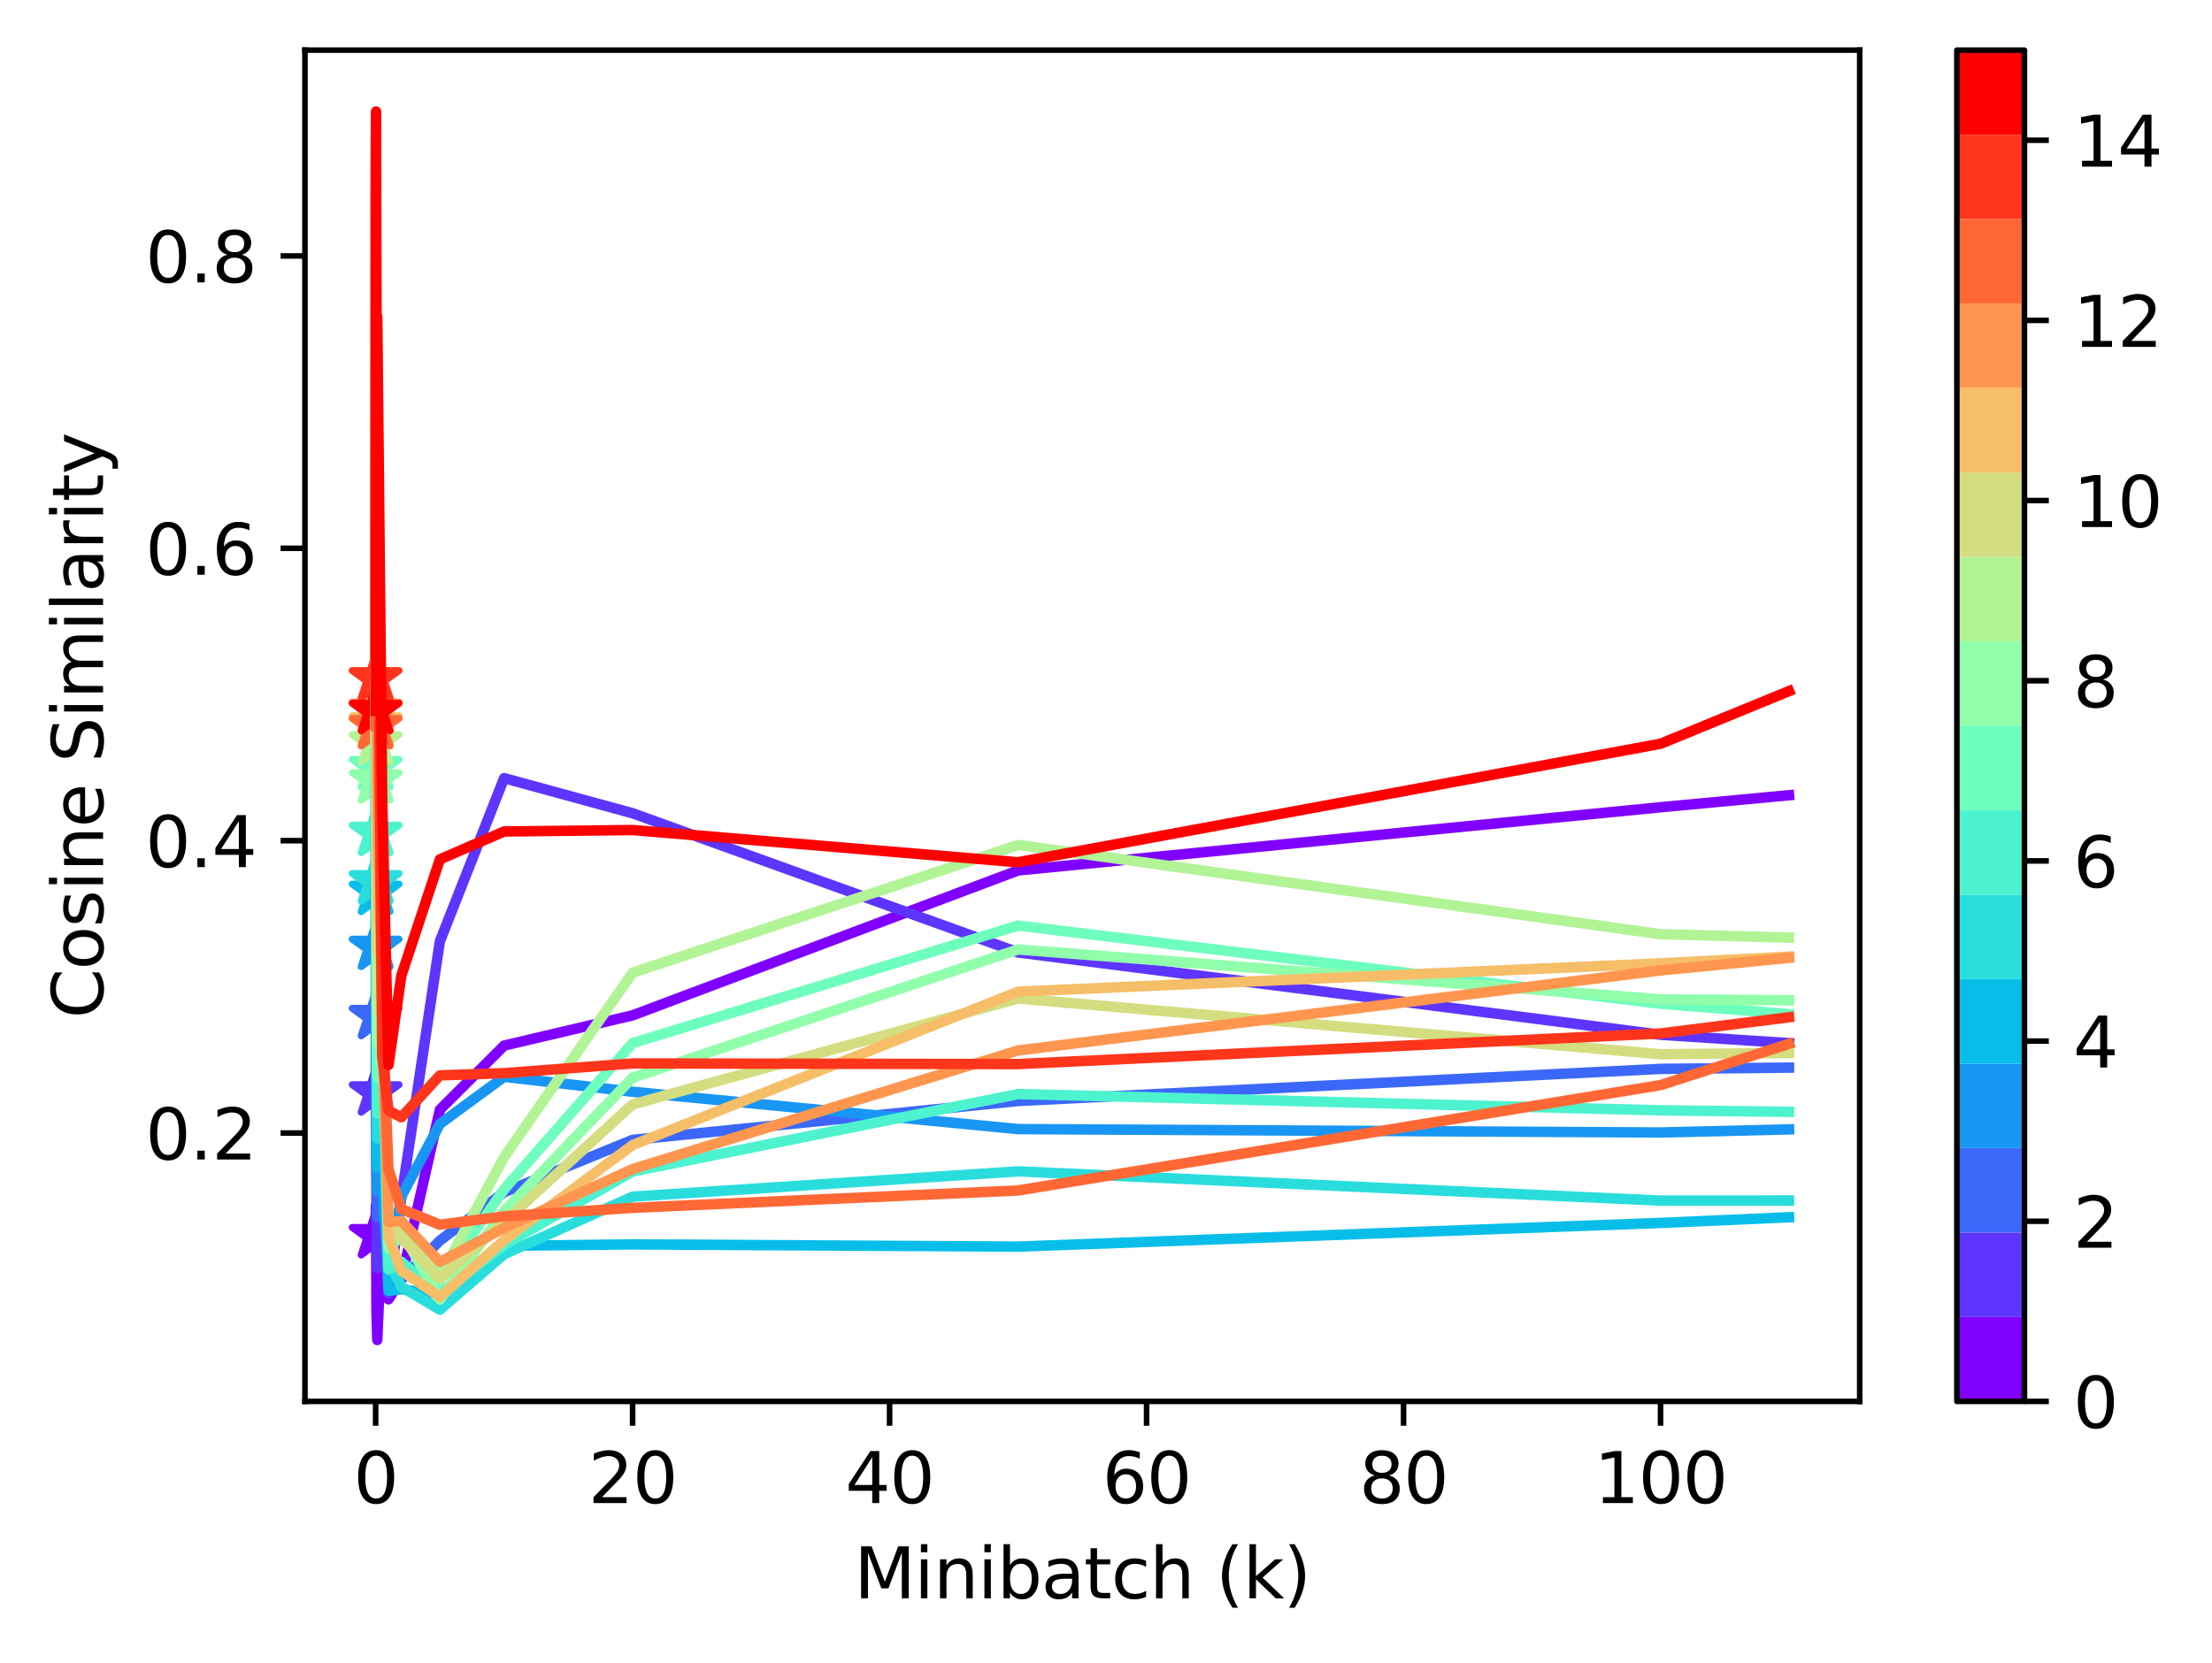 <?xml version="1.0" encoding="utf-8" standalone="no"?>
<!DOCTYPE svg PUBLIC "-//W3C//DTD SVG 1.1//EN"
  "http://www.w3.org/Graphics/SVG/1.1/DTD/svg11.dtd">
<svg height="238.796pt" version="1.1" viewBox="0 0 317.558 238.796" width="317.558pt" xmlns="http://www.w3.org/2000/svg" xmlns:xlink="http://www.w3.org/1999/xlink">
 <defs>
  <style type="text/css">*{stroke-linecap:butt;stroke-linejoin:round;}</style>
 </defs>
 <g id="figure_1">
  <g id="patch_1">
   <path d="M 0 238.796 
L 317.558 238.796 
L 317.558 0 
L 0 0 
z
" style="fill:#ffffff;"/>
  </g>
  <g id="axes_1">
   <g id="patch_2">
    <path d="M 43.781 201.24 
L 266.981 201.24 
L 266.981 7.2 
L 43.781 7.2 
z
" style="fill:#ffffff;"/>
   </g>
   <g id="PathCollection_1">
    <defs>
     <path d="M 0 -3.536 
L -0.794 -1.093 
L -3.362 -1.093 
L -1.284 0.417 
L -2.078 2.86 
L -0 1.35 
L 2.078 2.86 
L 1.284 0.417 
L 3.362 -1.093 
L 0.794 -1.093 
z
" id="m408fdc043d" style="stroke:#8000ff;"/>
    </defs>
    <g clip-path="url(#p075f7c81aa)">
     <use style="fill:#8000ff;stroke:#8000ff;" x="53.927" xlink:href="#m408fdc043d" y="177.354"/>
    </g>
   </g>
   <g id="PathCollection_2">
    <defs>
     <path d="M 0 -3.536 
L -0.794 -1.093 
L -3.362 -1.093 
L -1.284 0.417 
L -2.078 2.86 
L -0 1.35 
L 2.078 2.86 
L 1.284 0.417 
L 3.362 -1.093 
L 0.794 -1.093 
z
" id="mbcb6048f58" style="stroke:#5e35fe;"/>
    </defs>
    <g clip-path="url(#p075f7c81aa)">
     <use style="fill:#5e35fe;stroke:#5e35fe;" x="53.927" xlink:href="#mbcb6048f58" y="156.852"/>
    </g>
   </g>
   <g id="PathCollection_3">
    <defs>
     <path d="M 0 -3.536 
L -0.794 -1.093 
L -3.362 -1.093 
L -1.284 0.417 
L -2.078 2.86 
L -0 1.35 
L 2.078 2.86 
L 1.284 0.417 
L 3.362 -1.093 
L 0.794 -1.093 
z
" id="m9716bc4577" style="stroke:#3c68f9;"/>
    </defs>
    <g clip-path="url(#p075f7c81aa)">
     <use style="fill:#3c68f9;stroke:#3c68f9;" x="53.927" xlink:href="#m9716bc4577" y="145.887"/>
    </g>
   </g>
   <g id="PathCollection_4">
    <defs>
     <path d="M 0 -3.536 
L -0.794 -1.093 
L -3.362 -1.093 
L -1.284 0.417 
L -2.078 2.86 
L -0 1.35 
L 2.078 2.86 
L 1.284 0.417 
L 3.362 -1.093 
L 0.794 -1.093 
z
" id="m81d711f10d" style="stroke:#1996f3;"/>
    </defs>
    <g clip-path="url(#p075f7c81aa)">
     <use style="fill:#1996f3;stroke:#1996f3;" x="53.927" xlink:href="#m81d711f10d" y="135.951"/>
    </g>
   </g>
   <g id="PathCollection_5">
    <defs>
     <path d="M 0 -3.536 
L -0.794 -1.093 
L -3.362 -1.093 
L -1.284 0.417 
L -2.078 2.86 
L -0 1.35 
L 2.078 2.86 
L 1.284 0.417 
L 3.362 -1.093 
L 0.794 -1.093 
z
" id="m1c13296c41" style="stroke:#08bee9;"/>
    </defs>
    <g clip-path="url(#p075f7c81aa)">
     <use style="fill:#08bee9;stroke:#08bee9;" x="53.927" xlink:href="#m1c13296c41" y="128.048"/>
    </g>
   </g>
   <g id="PathCollection_6">
    <defs>
     <path d="M 0 -3.536 
L -0.794 -1.093 
L -3.362 -1.093 
L -1.284 0.417 
L -2.078 2.86 
L -0 1.35 
L 2.078 2.86 
L 1.284 0.417 
L 3.362 -1.093 
L 0.794 -1.093 
z
" id="m1558433fc6" style="stroke:#2adddd;"/>
    </defs>
    <g clip-path="url(#p075f7c81aa)">
     <use style="fill:#2adddd;stroke:#2adddd;" x="53.927" xlink:href="#m1558433fc6" y="126.531"/>
    </g>
   </g>
   <g id="PathCollection_7">
    <defs>
     <path d="M 0 -3.536 
L -0.794 -1.093 
L -3.362 -1.093 
L -1.284 0.417 
L -2.078 2.86 
L -0 1.35 
L 2.078 2.86 
L 1.284 0.417 
L 3.362 -1.093 
L 0.794 -1.093 
z
" id="m787621cd59" style="stroke:#4df3ce;"/>
    </defs>
    <g clip-path="url(#p075f7c81aa)">
     <use style="fill:#4df3ce;stroke:#4df3ce;" x="53.927" xlink:href="#m787621cd59" y="119.584"/>
    </g>
   </g>
   <g id="PathCollection_8">
    <defs>
     <path d="M 0 -3.536 
L -0.794 -1.093 
L -3.362 -1.093 
L -1.284 0.417 
L -2.078 2.86 
L -0 1.35 
L 2.078 2.86 
L 1.284 0.417 
L 3.362 -1.093 
L 0.794 -1.093 
z
" id="mb9889428b0" style="stroke:#6efebe;"/>
    </defs>
    <g clip-path="url(#p075f7c81aa)">
     <use style="fill:#6efebe;stroke:#6efebe;" x="53.927" xlink:href="#mb9889428b0" y="110.15"/>
    </g>
   </g>
   <g id="PathCollection_9">
    <defs>
     <path d="M 0 -3.536 
L -0.794 -1.093 
L -3.362 -1.093 
L -1.284 0.417 
L -2.078 2.86 
L -0 1.35 
L 2.078 2.86 
L 1.284 0.417 
L 3.362 -1.093 
L 0.794 -1.093 
z
" id="m64022c6e5a" style="stroke:#90feab;"/>
    </defs>
    <g clip-path="url(#p075f7c81aa)">
     <use style="fill:#90feab;stroke:#90feab;" x="53.927" xlink:href="#m64022c6e5a" y="112.052"/>
    </g>
   </g>
   <g id="PathCollection_10">
    <defs>
     <path d="M 0 -3.536 
L -0.794 -1.093 
L -3.362 -1.093 
L -1.284 0.417 
L -2.078 2.86 
L -0 1.35 
L 2.078 2.86 
L 1.284 0.417 
L 3.362 -1.093 
L 0.794 -1.093 
z
" id="mbcaac0c591" style="stroke:#b2f396;"/>
    </defs>
    <g clip-path="url(#p075f7c81aa)">
     <use style="fill:#b2f396;stroke:#b2f396;" x="53.927" xlink:href="#mbcaac0c591" y="106.591"/>
    </g>
   </g>
   <g id="PathCollection_11">
    <defs>
     <path d="M 0 -3.536 
L -0.794 -1.093 
L -3.362 -1.093 
L -1.284 0.417 
L -2.078 2.86 
L -0 1.35 
L 2.078 2.86 
L 1.284 0.417 
L 3.362 -1.093 
L 0.794 -1.093 
z
" id="md0fa09c34c" style="stroke:#d4dd80;"/>
    </defs>
    <g clip-path="url(#p075f7c81aa)">
     <use style="fill:#d4dd80;stroke:#d4dd80;" x="53.927" xlink:href="#md0fa09c34c" y="104.103"/>
    </g>
   </g>
   <g id="PathCollection_12">
    <defs>
     <path d="M 0 -3.536 
L -0.794 -1.093 
L -3.362 -1.093 
L -1.284 0.417 
L -2.078 2.86 
L -0 1.35 
L 2.078 2.86 
L 1.284 0.417 
L 3.362 -1.093 
L 0.794 -1.093 
z
" id="ma28f93c568" style="stroke:#f6be68;"/>
    </defs>
    <g clip-path="url(#p075f7c81aa)">
     <use style="fill:#f6be68;stroke:#f6be68;" x="53.927" xlink:href="#ma28f93c568" y="103.875"/>
    </g>
   </g>
   <g id="PathCollection_13">
    <defs>
     <path d="M 0 -3.536 
L -0.794 -1.093 
L -3.362 -1.093 
L -1.284 0.417 
L -2.078 2.86 
L -0 1.35 
L 2.078 2.86 
L 1.284 0.417 
L 3.362 -1.093 
L 0.794 -1.093 
z
" id="m413b1f8460" style="stroke:#ff964f;"/>
    </defs>
    <g clip-path="url(#p075f7c81aa)">
     <use style="fill:#ff964f;stroke:#ff964f;" x="53.927" xlink:href="#m413b1f8460" y="101.879"/>
    </g>
   </g>
   <g id="PathCollection_14">
    <defs>
     <path d="M 0 -3.536 
L -0.794 -1.093 
L -3.362 -1.093 
L -1.284 0.417 
L -2.078 2.86 
L -0 1.35 
L 2.078 2.86 
L 1.284 0.417 
L 3.362 -1.093 
L 0.794 -1.093 
z
" id="m998e2accb6" style="stroke:#ff6835;"/>
    </defs>
    <g clip-path="url(#p075f7c81aa)">
     <use style="fill:#ff6835;stroke:#ff6835;" x="53.927" xlink:href="#m998e2accb6" y="104.26"/>
    </g>
   </g>
   <g id="PathCollection_15">
    <defs>
     <path d="M 0 -3.536 
L -0.794 -1.093 
L -3.362 -1.093 
L -1.284 0.417 
L -2.078 2.86 
L -0 1.35 
L 2.078 2.86 
L 1.284 0.417 
L 3.362 -1.093 
L 0.794 -1.093 
z
" id="m21fad29391" style="stroke:#ff351b;"/>
    </defs>
    <g clip-path="url(#p075f7c81aa)">
     <use style="fill:#ff351b;stroke:#ff351b;" x="53.927" xlink:href="#m21fad29391" y="97.389"/>
    </g>
   </g>
   <g id="PathCollection_16">
    <defs>
     <path d="M 0 -3.536 
L -0.794 -1.093 
L -3.362 -1.093 
L -1.284 0.417 
L -2.078 2.86 
L -0 1.35 
L 2.078 2.86 
L 1.284 0.417 
L 3.362 -1.093 
L 0.794 -1.093 
z
" id="mef23b7ef47" style="stroke:#ff0000;"/>
    </defs>
    <g clip-path="url(#p075f7c81aa)">
     <use style="fill:#ff0000;stroke:#ff0000;" x="53.927" xlink:href="#mef23b7ef47" y="102.085"/>
    </g>
   </g>
   <g id="matplotlib.axis_1">
    <g id="xtick_1">
     <g id="line2d_1">
      <defs>
       <path d="M 0 0 
L 0 3.5 
" id="m0d5892ee4b" style="stroke:#000000;stroke-width:0.8;"/>
      </defs>
      <g>
       <use style="stroke:#000000;stroke-width:0.8;" x="53.927" xlink:href="#m0d5892ee4b" y="201.24"/>
      </g>
     </g>
     <g id="text_1">
      <!-- 0 -->
      <g transform="translate(50.745 215.838)scale(0.1 -0.1)">
       <defs>
        <path d="M 2034 4250 
Q 1547 4250 1301 3770 
Q 1056 3291 1056 2328 
Q 1056 1369 1301 889 
Q 1547 409 2034 409 
Q 2525 409 2770 889 
Q 3016 1369 3016 2328 
Q 3016 3291 2770 3770 
Q 2525 4250 2034 4250 
z
M 2034 4750 
Q 2819 4750 3233 4129 
Q 3647 3509 3647 2328 
Q 3647 1150 3233 529 
Q 2819 -91 2034 -91 
Q 1250 -91 836 529 
Q 422 1150 422 2328 
Q 422 3509 836 4129 
Q 1250 4750 2034 4750 
z
" id="DejaVuSans-30" transform="scale(0.016)"/>
       </defs>
       <use xlink:href="#DejaVuSans-30"/>
      </g>
     </g>
    </g>
    <g id="xtick_2">
     <g id="line2d_2">
      <g>
       <use style="stroke:#000000;stroke-width:0.8;" x="90.819" xlink:href="#m0d5892ee4b" y="201.24"/>
      </g>
     </g>
     <g id="text_2">
      <!-- 20 -->
      <g transform="translate(84.457 215.838)scale(0.1 -0.1)">
       <defs>
        <path d="M 1228 531 
L 3431 531 
L 3431 0 
L 469 0 
L 469 531 
Q 828 903 1448 1529 
Q 2069 2156 2228 2338 
Q 2531 2678 2651 2914 
Q 2772 3150 2772 3378 
Q 2772 3750 2511 3984 
Q 2250 4219 1831 4219 
Q 1534 4219 1204 4116 
Q 875 4013 500 3803 
L 500 4441 
Q 881 4594 1212 4672 
Q 1544 4750 1819 4750 
Q 2544 4750 2975 4387 
Q 3406 4025 3406 3419 
Q 3406 3131 3298 2873 
Q 3191 2616 2906 2266 
Q 2828 2175 2409 1742 
Q 1991 1309 1228 531 
z
" id="DejaVuSans-32" transform="scale(0.016)"/>
       </defs>
       <use xlink:href="#DejaVuSans-32"/>
       <use x="63.623" xlink:href="#DejaVuSans-30"/>
      </g>
     </g>
    </g>
    <g id="xtick_3">
     <g id="line2d_3">
      <g>
       <use style="stroke:#000000;stroke-width:0.8;" x="127.712" xlink:href="#m0d5892ee4b" y="201.24"/>
      </g>
     </g>
     <g id="text_3">
      <!-- 40 -->
      <g transform="translate(121.349 215.838)scale(0.1 -0.1)">
       <defs>
        <path d="M 2419 4116 
L 825 1625 
L 2419 1625 
L 2419 4116 
z
M 2253 4666 
L 3047 4666 
L 3047 1625 
L 3713 1625 
L 3713 1100 
L 3047 1100 
L 3047 0 
L 2419 0 
L 2419 1100 
L 313 1100 
L 313 1709 
L 2253 4666 
z
" id="DejaVuSans-34" transform="scale(0.016)"/>
       </defs>
       <use xlink:href="#DejaVuSans-34"/>
       <use x="63.623" xlink:href="#DejaVuSans-30"/>
      </g>
     </g>
    </g>
    <g id="xtick_4">
     <g id="line2d_4">
      <g>
       <use style="stroke:#000000;stroke-width:0.8;" x="164.604" xlink:href="#m0d5892ee4b" y="201.24"/>
      </g>
     </g>
     <g id="text_4">
      <!-- 60 -->
      <g transform="translate(158.242 215.838)scale(0.1 -0.1)">
       <defs>
        <path d="M 2113 2584 
Q 1688 2584 1439 2293 
Q 1191 2003 1191 1497 
Q 1191 994 1439 701 
Q 1688 409 2113 409 
Q 2538 409 2786 701 
Q 3034 994 3034 1497 
Q 3034 2003 2786 2293 
Q 2538 2584 2113 2584 
z
M 3366 4563 
L 3366 3988 
Q 3128 4100 2886 4159 
Q 2644 4219 2406 4219 
Q 1781 4219 1451 3797 
Q 1122 3375 1075 2522 
Q 1259 2794 1537 2939 
Q 1816 3084 2150 3084 
Q 2853 3084 3261 2657 
Q 3669 2231 3669 1497 
Q 3669 778 3244 343 
Q 2819 -91 2113 -91 
Q 1303 -91 875 529 
Q 447 1150 447 2328 
Q 447 3434 972 4092 
Q 1497 4750 2381 4750 
Q 2619 4750 2861 4703 
Q 3103 4656 3366 4563 
z
" id="DejaVuSans-36" transform="scale(0.016)"/>
       </defs>
       <use xlink:href="#DejaVuSans-36"/>
       <use x="63.623" xlink:href="#DejaVuSans-30"/>
      </g>
     </g>
    </g>
    <g id="xtick_5">
     <g id="line2d_5">
      <g>
       <use style="stroke:#000000;stroke-width:0.8;" x="201.497" xlink:href="#m0d5892ee4b" y="201.24"/>
      </g>
     </g>
     <g id="text_5">
      <!-- 80 -->
      <g transform="translate(195.134 215.838)scale(0.1 -0.1)">
       <defs>
        <path d="M 2034 2216 
Q 1584 2216 1326 1975 
Q 1069 1734 1069 1313 
Q 1069 891 1326 650 
Q 1584 409 2034 409 
Q 2484 409 2743 651 
Q 3003 894 3003 1313 
Q 3003 1734 2745 1975 
Q 2488 2216 2034 2216 
z
M 1403 2484 
Q 997 2584 770 2862 
Q 544 3141 544 3541 
Q 544 4100 942 4425 
Q 1341 4750 2034 4750 
Q 2731 4750 3128 4425 
Q 3525 4100 3525 3541 
Q 3525 3141 3298 2862 
Q 3072 2584 2669 2484 
Q 3125 2378 3379 2068 
Q 3634 1759 3634 1313 
Q 3634 634 3220 271 
Q 2806 -91 2034 -91 
Q 1263 -91 848 271 
Q 434 634 434 1313 
Q 434 1759 690 2068 
Q 947 2378 1403 2484 
z
M 1172 3481 
Q 1172 3119 1398 2916 
Q 1625 2713 2034 2713 
Q 2441 2713 2670 2916 
Q 2900 3119 2900 3481 
Q 2900 3844 2670 4047 
Q 2441 4250 2034 4250 
Q 1625 4250 1398 4047 
Q 1172 3844 1172 3481 
z
" id="DejaVuSans-38" transform="scale(0.016)"/>
       </defs>
       <use xlink:href="#DejaVuSans-38"/>
       <use x="63.623" xlink:href="#DejaVuSans-30"/>
      </g>
     </g>
    </g>
    <g id="xtick_6">
     <g id="line2d_6">
      <g>
       <use style="stroke:#000000;stroke-width:0.8;" x="238.39" xlink:href="#m0d5892ee4b" y="201.24"/>
      </g>
     </g>
     <g id="text_6">
      <!-- 100 -->
      <g transform="translate(228.846 215.838)scale(0.1 -0.1)">
       <defs>
        <path d="M 794 531 
L 1825 531 
L 1825 4091 
L 703 3866 
L 703 4441 
L 1819 4666 
L 2450 4666 
L 2450 531 
L 3481 531 
L 3481 0 
L 794 0 
L 794 531 
z
" id="DejaVuSans-31" transform="scale(0.016)"/>
       </defs>
       <use xlink:href="#DejaVuSans-31"/>
       <use x="63.623" xlink:href="#DejaVuSans-30"/>
       <use x="127.246" xlink:href="#DejaVuSans-30"/>
      </g>
     </g>
    </g>
    <g id="text_7">
     <!-- Minibatch (k) -->
     <g transform="translate(122.618 229.517)scale(0.1 -0.1)">
      <defs>
       <path d="M 628 4666 
L 1569 4666 
L 2759 1491 
L 3956 4666 
L 4897 4666 
L 4897 0 
L 4281 0 
L 4281 4097 
L 3078 897 
L 2444 897 
L 1241 4097 
L 1241 0 
L 628 0 
L 628 4666 
z
" id="DejaVuSans-4d" transform="scale(0.016)"/>
       <path d="M 603 3500 
L 1178 3500 
L 1178 0 
L 603 0 
L 603 3500 
z
M 603 4863 
L 1178 4863 
L 1178 4134 
L 603 4134 
L 603 4863 
z
" id="DejaVuSans-69" transform="scale(0.016)"/>
       <path d="M 3513 2113 
L 3513 0 
L 2938 0 
L 2938 2094 
Q 2938 2591 2744 2837 
Q 2550 3084 2163 3084 
Q 1697 3084 1428 2787 
Q 1159 2491 1159 1978 
L 1159 0 
L 581 0 
L 581 3500 
L 1159 3500 
L 1159 2956 
Q 1366 3272 1645 3428 
Q 1925 3584 2291 3584 
Q 2894 3584 3203 3211 
Q 3513 2838 3513 2113 
z
" id="DejaVuSans-6e" transform="scale(0.016)"/>
       <path d="M 3116 1747 
Q 3116 2381 2855 2742 
Q 2594 3103 2138 3103 
Q 1681 3103 1420 2742 
Q 1159 2381 1159 1747 
Q 1159 1113 1420 752 
Q 1681 391 2138 391 
Q 2594 391 2855 752 
Q 3116 1113 3116 1747 
z
M 1159 2969 
Q 1341 3281 1617 3432 
Q 1894 3584 2278 3584 
Q 2916 3584 3314 3078 
Q 3713 2572 3713 1747 
Q 3713 922 3314 415 
Q 2916 -91 2278 -91 
Q 1894 -91 1617 61 
Q 1341 213 1159 525 
L 1159 0 
L 581 0 
L 581 4863 
L 1159 4863 
L 1159 2969 
z
" id="DejaVuSans-62" transform="scale(0.016)"/>
       <path d="M 2194 1759 
Q 1497 1759 1228 1600 
Q 959 1441 959 1056 
Q 959 750 1161 570 
Q 1363 391 1709 391 
Q 2188 391 2477 730 
Q 2766 1069 2766 1631 
L 2766 1759 
L 2194 1759 
z
M 3341 1997 
L 3341 0 
L 2766 0 
L 2766 531 
Q 2569 213 2275 61 
Q 1981 -91 1556 -91 
Q 1019 -91 701 211 
Q 384 513 384 1019 
Q 384 1609 779 1909 
Q 1175 2209 1959 2209 
L 2766 2209 
L 2766 2266 
Q 2766 2663 2505 2880 
Q 2244 3097 1772 3097 
Q 1472 3097 1187 3025 
Q 903 2953 641 2809 
L 641 3341 
Q 956 3463 1253 3523 
Q 1550 3584 1831 3584 
Q 2591 3584 2966 3190 
Q 3341 2797 3341 1997 
z
" id="DejaVuSans-61" transform="scale(0.016)"/>
       <path d="M 1172 4494 
L 1172 3500 
L 2356 3500 
L 2356 3053 
L 1172 3053 
L 1172 1153 
Q 1172 725 1289 603 
Q 1406 481 1766 481 
L 2356 481 
L 2356 0 
L 1766 0 
Q 1100 0 847 248 
Q 594 497 594 1153 
L 594 3053 
L 172 3053 
L 172 3500 
L 594 3500 
L 594 4494 
L 1172 4494 
z
" id="DejaVuSans-74" transform="scale(0.016)"/>
       <path d="M 3122 3366 
L 3122 2828 
Q 2878 2963 2633 3030 
Q 2388 3097 2138 3097 
Q 1578 3097 1268 2742 
Q 959 2388 959 1747 
Q 959 1106 1268 751 
Q 1578 397 2138 397 
Q 2388 397 2633 464 
Q 2878 531 3122 666 
L 3122 134 
Q 2881 22 2623 -34 
Q 2366 -91 2075 -91 
Q 1284 -91 818 406 
Q 353 903 353 1747 
Q 353 2603 823 3093 
Q 1294 3584 2113 3584 
Q 2378 3584 2631 3529 
Q 2884 3475 3122 3366 
z
" id="DejaVuSans-63" transform="scale(0.016)"/>
       <path d="M 3513 2113 
L 3513 0 
L 2938 0 
L 2938 2094 
Q 2938 2591 2744 2837 
Q 2550 3084 2163 3084 
Q 1697 3084 1428 2787 
Q 1159 2491 1159 1978 
L 1159 0 
L 581 0 
L 581 4863 
L 1159 4863 
L 1159 2956 
Q 1366 3272 1645 3428 
Q 1925 3584 2291 3584 
Q 2894 3584 3203 3211 
Q 3513 2838 3513 2113 
z
" id="DejaVuSans-68" transform="scale(0.016)"/>
       <path id="DejaVuSans-20" transform="scale(0.016)"/>
       <path d="M 1984 4856 
Q 1566 4138 1362 3434 
Q 1159 2731 1159 2009 
Q 1159 1288 1364 580 
Q 1569 -128 1984 -844 
L 1484 -844 
Q 1016 -109 783 600 
Q 550 1309 550 2009 
Q 550 2706 781 3412 
Q 1013 4119 1484 4856 
L 1984 4856 
z
" id="DejaVuSans-28" transform="scale(0.016)"/>
       <path d="M 581 4863 
L 1159 4863 
L 1159 1991 
L 2875 3500 
L 3609 3500 
L 1753 1863 
L 3688 0 
L 2938 0 
L 1159 1709 
L 1159 0 
L 581 0 
L 581 4863 
z
" id="DejaVuSans-6b" transform="scale(0.016)"/>
       <path d="M 513 4856 
L 1013 4856 
Q 1481 4119 1714 3412 
Q 1947 2706 1947 2009 
Q 1947 1309 1714 600 
Q 1481 -109 1013 -844 
L 513 -844 
Q 928 -128 1133 580 
Q 1338 1288 1338 2009 
Q 1338 2731 1133 3434 
Q 928 4138 513 4856 
z
" id="DejaVuSans-29" transform="scale(0.016)"/>
      </defs>
      <use xlink:href="#DejaVuSans-4d"/>
      <use x="86.279" xlink:href="#DejaVuSans-69"/>
      <use x="114.062" xlink:href="#DejaVuSans-6e"/>
      <use x="177.441" xlink:href="#DejaVuSans-69"/>
      <use x="205.225" xlink:href="#DejaVuSans-62"/>
      <use x="268.701" xlink:href="#DejaVuSans-61"/>
      <use x="329.98" xlink:href="#DejaVuSans-74"/>
      <use x="369.189" xlink:href="#DejaVuSans-63"/>
      <use x="424.17" xlink:href="#DejaVuSans-68"/>
      <use x="487.549" xlink:href="#DejaVuSans-20"/>
      <use x="519.336" xlink:href="#DejaVuSans-28"/>
      <use x="558.35" xlink:href="#DejaVuSans-6b"/>
      <use x="616.26" xlink:href="#DejaVuSans-29"/>
     </g>
    </g>
   </g>
   <g id="matplotlib.axis_2">
    <g id="ytick_1">
     <g id="line2d_7">
      <defs>
       <path d="M 0 0 
L -3.5 0 
" id="mafd6138bb0" style="stroke:#000000;stroke-width:0.8;"/>
      </defs>
      <g>
       <use style="stroke:#000000;stroke-width:0.8;" x="43.781" xlink:href="#mafd6138bb0" y="162.7"/>
      </g>
     </g>
     <g id="text_8">
      <!-- 0.2 -->
      <g transform="translate(20.878 166.499)scale(0.1 -0.1)">
       <defs>
        <path d="M 684 794 
L 1344 794 
L 1344 0 
L 684 0 
L 684 794 
z
" id="DejaVuSans-2e" transform="scale(0.016)"/>
       </defs>
       <use xlink:href="#DejaVuSans-30"/>
       <use x="63.623" xlink:href="#DejaVuSans-2e"/>
       <use x="95.41" xlink:href="#DejaVuSans-32"/>
      </g>
     </g>
    </g>
    <g id="ytick_2">
     <g id="line2d_8">
      <g>
       <use style="stroke:#000000;stroke-width:0.8;" x="43.781" xlink:href="#mafd6138bb0" y="120.717"/>
      </g>
     </g>
     <g id="text_9">
      <!-- 0.4 -->
      <g transform="translate(20.878 124.516)scale(0.1 -0.1)">
       <use xlink:href="#DejaVuSans-30"/>
       <use x="63.623" xlink:href="#DejaVuSans-2e"/>
       <use x="95.41" xlink:href="#DejaVuSans-34"/>
      </g>
     </g>
    </g>
    <g id="ytick_3">
     <g id="line2d_9">
      <g>
       <use style="stroke:#000000;stroke-width:0.8;" x="43.781" xlink:href="#mafd6138bb0" y="78.734"/>
      </g>
     </g>
     <g id="text_10">
      <!-- 0.6 -->
      <g transform="translate(20.878 82.534)scale(0.1 -0.1)">
       <use xlink:href="#DejaVuSans-30"/>
       <use x="63.623" xlink:href="#DejaVuSans-2e"/>
       <use x="95.41" xlink:href="#DejaVuSans-36"/>
      </g>
     </g>
    </g>
    <g id="ytick_4">
     <g id="line2d_10">
      <g>
       <use style="stroke:#000000;stroke-width:0.8;" x="43.781" xlink:href="#mafd6138bb0" y="36.752"/>
      </g>
     </g>
     <g id="text_11">
      <!-- 0.8 -->
      <g transform="translate(20.878 40.551)scale(0.1 -0.1)">
       <use xlink:href="#DejaVuSans-30"/>
       <use x="63.623" xlink:href="#DejaVuSans-2e"/>
       <use x="95.41" xlink:href="#DejaVuSans-38"/>
      </g>
     </g>
    </g>
    <g id="text_12">
     <!-- Cosine Similarity -->
     <g transform="translate(14.798 146.239)rotate(-90)scale(0.1 -0.1)">
      <defs>
       <path d="M 4122 4306 
L 4122 3641 
Q 3803 3938 3442 4084 
Q 3081 4231 2675 4231 
Q 1875 4231 1450 3742 
Q 1025 3253 1025 2328 
Q 1025 1406 1450 917 
Q 1875 428 2675 428 
Q 3081 428 3442 575 
Q 3803 722 4122 1019 
L 4122 359 
Q 3791 134 3420 21 
Q 3050 -91 2638 -91 
Q 1578 -91 968 557 
Q 359 1206 359 2328 
Q 359 3453 968 4101 
Q 1578 4750 2638 4750 
Q 3056 4750 3426 4639 
Q 3797 4528 4122 4306 
z
" id="DejaVuSans-43" transform="scale(0.016)"/>
       <path d="M 1959 3097 
Q 1497 3097 1228 2736 
Q 959 2375 959 1747 
Q 959 1119 1226 758 
Q 1494 397 1959 397 
Q 2419 397 2687 759 
Q 2956 1122 2956 1747 
Q 2956 2369 2687 2733 
Q 2419 3097 1959 3097 
z
M 1959 3584 
Q 2709 3584 3137 3096 
Q 3566 2609 3566 1747 
Q 3566 888 3137 398 
Q 2709 -91 1959 -91 
Q 1206 -91 779 398 
Q 353 888 353 1747 
Q 353 2609 779 3096 
Q 1206 3584 1959 3584 
z
" id="DejaVuSans-6f" transform="scale(0.016)"/>
       <path d="M 2834 3397 
L 2834 2853 
Q 2591 2978 2328 3040 
Q 2066 3103 1784 3103 
Q 1356 3103 1142 2972 
Q 928 2841 928 2578 
Q 928 2378 1081 2264 
Q 1234 2150 1697 2047 
L 1894 2003 
Q 2506 1872 2764 1633 
Q 3022 1394 3022 966 
Q 3022 478 2636 193 
Q 2250 -91 1575 -91 
Q 1294 -91 989 -36 
Q 684 19 347 128 
L 347 722 
Q 666 556 975 473 
Q 1284 391 1588 391 
Q 1994 391 2212 530 
Q 2431 669 2431 922 
Q 2431 1156 2273 1281 
Q 2116 1406 1581 1522 
L 1381 1569 
Q 847 1681 609 1914 
Q 372 2147 372 2553 
Q 372 3047 722 3315 
Q 1072 3584 1716 3584 
Q 2034 3584 2315 3537 
Q 2597 3491 2834 3397 
z
" id="DejaVuSans-73" transform="scale(0.016)"/>
       <path d="M 3597 1894 
L 3597 1613 
L 953 1613 
Q 991 1019 1311 708 
Q 1631 397 2203 397 
Q 2534 397 2845 478 
Q 3156 559 3463 722 
L 3463 178 
Q 3153 47 2828 -22 
Q 2503 -91 2169 -91 
Q 1331 -91 842 396 
Q 353 884 353 1716 
Q 353 2575 817 3079 
Q 1281 3584 2069 3584 
Q 2775 3584 3186 3129 
Q 3597 2675 3597 1894 
z
M 3022 2063 
Q 3016 2534 2758 2815 
Q 2500 3097 2075 3097 
Q 1594 3097 1305 2825 
Q 1016 2553 972 2059 
L 3022 2063 
z
" id="DejaVuSans-65" transform="scale(0.016)"/>
       <path d="M 3425 4513 
L 3425 3897 
Q 3066 4069 2747 4153 
Q 2428 4238 2131 4238 
Q 1616 4238 1336 4038 
Q 1056 3838 1056 3469 
Q 1056 3159 1242 3001 
Q 1428 2844 1947 2747 
L 2328 2669 
Q 3034 2534 3370 2195 
Q 3706 1856 3706 1288 
Q 3706 609 3251 259 
Q 2797 -91 1919 -91 
Q 1588 -91 1214 -16 
Q 841 59 441 206 
L 441 856 
Q 825 641 1194 531 
Q 1563 422 1919 422 
Q 2459 422 2753 634 
Q 3047 847 3047 1241 
Q 3047 1584 2836 1778 
Q 2625 1972 2144 2069 
L 1759 2144 
Q 1053 2284 737 2584 
Q 422 2884 422 3419 
Q 422 4038 858 4394 
Q 1294 4750 2059 4750 
Q 2388 4750 2728 4690 
Q 3069 4631 3425 4513 
z
" id="DejaVuSans-53" transform="scale(0.016)"/>
       <path d="M 3328 2828 
Q 3544 3216 3844 3400 
Q 4144 3584 4550 3584 
Q 5097 3584 5394 3201 
Q 5691 2819 5691 2113 
L 5691 0 
L 5113 0 
L 5113 2094 
Q 5113 2597 4934 2840 
Q 4756 3084 4391 3084 
Q 3944 3084 3684 2787 
Q 3425 2491 3425 1978 
L 3425 0 
L 2847 0 
L 2847 2094 
Q 2847 2600 2669 2842 
Q 2491 3084 2119 3084 
Q 1678 3084 1418 2786 
Q 1159 2488 1159 1978 
L 1159 0 
L 581 0 
L 581 3500 
L 1159 3500 
L 1159 2956 
Q 1356 3278 1631 3431 
Q 1906 3584 2284 3584 
Q 2666 3584 2933 3390 
Q 3200 3197 3328 2828 
z
" id="DejaVuSans-6d" transform="scale(0.016)"/>
       <path d="M 603 4863 
L 1178 4863 
L 1178 0 
L 603 0 
L 603 4863 
z
" id="DejaVuSans-6c" transform="scale(0.016)"/>
       <path d="M 2631 2963 
Q 2534 3019 2420 3045 
Q 2306 3072 2169 3072 
Q 1681 3072 1420 2755 
Q 1159 2438 1159 1844 
L 1159 0 
L 581 0 
L 581 3500 
L 1159 3500 
L 1159 2956 
Q 1341 3275 1631 3429 
Q 1922 3584 2338 3584 
Q 2397 3584 2469 3576 
Q 2541 3569 2628 3553 
L 2631 2963 
z
" id="DejaVuSans-72" transform="scale(0.016)"/>
       <path d="M 2059 -325 
Q 1816 -950 1584 -1140 
Q 1353 -1331 966 -1331 
L 506 -1331 
L 506 -850 
L 844 -850 
Q 1081 -850 1212 -737 
Q 1344 -625 1503 -206 
L 1606 56 
L 191 3500 
L 800 3500 
L 1894 763 
L 2988 3500 
L 3597 3500 
L 2059 -325 
z
" id="DejaVuSans-79" transform="scale(0.016)"/>
      </defs>
      <use xlink:href="#DejaVuSans-43"/>
      <use x="69.824" xlink:href="#DejaVuSans-6f"/>
      <use x="131.006" xlink:href="#DejaVuSans-73"/>
      <use x="183.105" xlink:href="#DejaVuSans-69"/>
      <use x="210.889" xlink:href="#DejaVuSans-6e"/>
      <use x="274.268" xlink:href="#DejaVuSans-65"/>
      <use x="335.791" xlink:href="#DejaVuSans-20"/>
      <use x="367.578" xlink:href="#DejaVuSans-53"/>
      <use x="431.055" xlink:href="#DejaVuSans-69"/>
      <use x="458.838" xlink:href="#DejaVuSans-6d"/>
      <use x="556.25" xlink:href="#DejaVuSans-69"/>
      <use x="584.033" xlink:href="#DejaVuSans-6c"/>
      <use x="611.816" xlink:href="#DejaVuSans-61"/>
      <use x="673.096" xlink:href="#DejaVuSans-72"/>
      <use x="714.209" xlink:href="#DejaVuSans-69"/>
      <use x="741.992" xlink:href="#DejaVuSans-74"/>
      <use x="781.201" xlink:href="#DejaVuSans-79"/>
     </g>
    </g>
   </g>
   <g id="line2d_11">
    <path clip-path="url(#p075f7c81aa)" d="M 53.927 177.354 
L 53.929 177.354 
L 53.93 177.354 
L 53.934 177.36 
L 53.941 177.071 
L 53.956 173.183 
L 53.986 173.773 
L 54.045 188.267 
L 54.163 192.42 
L 54.871 176.013 
L 55.771 186.579 
L 57.616 183.679 
L 63.15 159.348 
L 72.373 150.143 
L 90.819 145.8 
L 146.158 124.992 
L 238.39 115.918 
L 256.836 114.19 
" style="fill:none;stroke:#8000ff;stroke-linecap:square;stroke-width:1.5;"/>
   </g>
   <g id="line2d_12">
    <path clip-path="url(#p075f7c81aa)" d="M 53.927 156.852 
L 53.929 156.852 
L 53.93 156.853 
L 53.934 156.86 
L 53.941 156.041 
L 53.956 145.348 
L 53.986 144.611 
L 54.045 174.103 
L 54.163 182.092 
L 54.871 171.558 
L 55.771 185.776 
L 57.616 171.974 
L 63.15 135.167 
L 72.373 111.741 
L 90.819 116.785 
L 146.158 136.767 
L 238.39 148.587 
L 256.836 149.795 
" style="fill:none;stroke:#5e35fe;stroke-linecap:square;stroke-width:1.5;"/>
   </g>
   <g id="line2d_13">
    <path clip-path="url(#p075f7c81aa)" d="M 53.927 145.887 
L 53.929 145.887 
L 53.93 145.893 
L 53.934 145.983 
L 53.941 144.726 
L 53.956 123.989 
L 53.986 120.928 
L 54.045 165.884 
L 54.163 174.761 
L 54.871 148.076 
L 55.771 177.065 
L 57.616 183.743 
L 63.15 178.146 
L 72.373 171.205 
L 90.819 163.683 
L 146.158 158.098 
L 238.39 153.49 
L 256.836 153.31 
" style="fill:none;stroke:#3c68f9;stroke-linecap:square;stroke-width:1.5;"/>
   </g>
   <g id="line2d_14">
    <path clip-path="url(#p075f7c81aa)" d="M 53.927 135.951 
L 53.929 135.951 
L 53.93 135.95 
L 53.934 135.877 
L 53.941 131.725 
L 53.956 97.535 
L 53.986 94.847 
L 54.045 157.15 
L 54.163 171.027 
L 54.871 170.035 
L 55.771 182.879 
L 57.616 171.82 
L 63.15 161.392 
L 72.373 154.622 
L 90.819 156.779 
L 146.158 162.136 
L 238.39 162.623 
L 256.836 162.175 
" style="fill:none;stroke:#1996f3;stroke-linecap:square;stroke-width:1.5;"/>
   </g>
   <g id="line2d_15">
    <path clip-path="url(#p075f7c81aa)" d="M 53.927 128.048 
L 53.929 128.048 
L 53.93 128.046 
L 53.934 127.949 
L 53.941 122.499 
L 53.956 82.027 
L 53.986 81.306 
L 54.045 151.088 
L 54.163 167.633 
L 54.871 156.767 
L 55.771 185.368 
L 57.616 185.147 
L 63.15 185.85 
L 72.373 178.896 
L 90.819 178.69 
L 146.158 179.009 
L 238.39 175.609 
L 256.836 174.795 
" style="fill:none;stroke:#08bee9;stroke-linecap:square;stroke-width:1.5;"/>
   </g>
   <g id="line2d_16">
    <path clip-path="url(#p075f7c81aa)" d="M 53.927 126.531 
L 53.929 126.531 
L 53.93 126.527 
L 53.934 126.364 
L 53.941 118.157 
L 53.956 67.727 
L 53.986 67.731 
L 54.045 144.632 
L 54.163 163.459 
L 54.871 149.701 
L 55.771 181.084 
L 57.616 184.782 
L 63.15 188.066 
L 72.373 180.101 
L 90.819 171.839 
L 146.158 168.205 
L 238.39 172.404 
L 256.836 172.395 
" style="fill:none;stroke:#2adddd;stroke-linecap:square;stroke-width:1.5;"/>
   </g>
   <g id="line2d_17">
    <path clip-path="url(#p075f7c81aa)" d="M 53.927 119.584 
L 53.929 119.584 
L 53.93 119.587 
L 53.934 119.535 
L 53.941 111.02 
L 53.956 58.395 
L 53.986 56.095 
L 54.045 137.956 
L 54.163 159.911 
L 54.871 144.421 
L 55.771 182.301 
L 57.616 181.187 
L 63.15 185.784 
L 72.373 178.747 
L 90.819 168.227 
L 146.158 157.102 
L 238.39 159.441 
L 256.836 159.657 
" style="fill:none;stroke:#4df3ce;stroke-linecap:square;stroke-width:1.5;"/>
   </g>
   <g id="line2d_18">
    <path clip-path="url(#p075f7c81aa)" d="M 53.927 110.15 
L 53.929 110.15 
L 53.93 110.148 
L 53.934 109.966 
L 53.941 98.985 
L 53.956 48.033 
L 53.986 51.411 
L 54.045 130.536 
L 54.163 154.673 
L 54.871 143 
L 55.771 179.392 
L 57.616 177.334 
L 63.15 183.927 
L 72.373 170.78 
L 90.819 149.781 
L 146.158 132.907 
L 238.39 144.137 
L 256.836 145.62 
" style="fill:none;stroke:#6efebe;stroke-linecap:square;stroke-width:1.5;"/>
   </g>
   <g id="line2d_19">
    <path clip-path="url(#p075f7c81aa)" d="M 53.927 112.052 
L 53.929 112.052 
L 53.93 112.051 
L 53.934 111.817 
L 53.941 97.146 
L 53.956 39.209 
L 53.986 40.488 
L 54.045 120.247 
L 54.163 149.779 
L 54.871 138.151 
L 55.771 178.898 
L 57.616 176.785 
L 63.15 186.613 
L 72.373 173.939 
L 90.819 154.749 
L 146.158 136.341 
L 238.39 143.505 
L 256.836 143.635 
" style="fill:none;stroke:#90feab;stroke-linecap:square;stroke-width:1.5;"/>
   </g>
   <g id="line2d_20">
    <path clip-path="url(#p075f7c81aa)" d="M 53.927 106.591 
L 53.929 106.591 
L 53.93 106.607 
L 53.934 106.701 
L 53.941 94.219 
L 53.956 38.339 
L 53.986 37.624 
L 54.045 113.908 
L 54.163 144.757 
L 54.871 146.421 
L 55.771 176.704 
L 57.616 176.062 
L 63.15 183.383 
L 72.373 166.148 
L 90.819 139.672 
L 146.158 121.334 
L 238.39 134.151 
L 256.836 134.644 
" style="fill:none;stroke:#b2f396;stroke-linecap:square;stroke-width:1.5;"/>
   </g>
   <g id="line2d_21">
    <path clip-path="url(#p075f7c81aa)" d="M 53.927 104.103 
L 53.929 104.103 
L 53.93 104.107 
L 53.934 103.924 
L 53.941 87.14 
L 53.956 32.148 
L 53.986 32.465 
L 54.045 104.342 
L 54.163 136.582 
L 54.871 137.279 
L 55.771 175.18 
L 57.616 177.748 
L 63.15 183.661 
L 72.373 175.47 
L 90.819 158.586 
L 146.158 143.387 
L 238.39 151.382 
L 256.836 151.222 
" style="fill:none;stroke:#d4dd80;stroke-linecap:square;stroke-width:1.5;"/>
   </g>
   <g id="line2d_22">
    <path clip-path="url(#p075f7c81aa)" d="M 53.927 103.875 
L 53.929 103.875 
L 53.93 103.885 
L 53.934 103.764 
L 53.941 84.467 
L 53.956 28.398 
L 53.986 27.705 
L 54.045 92.177 
L 54.163 122.151 
L 54.871 140.707 
L 55.771 177.568 
L 57.616 182.454 
L 63.15 186.241 
L 72.373 178.086 
L 90.819 164.431 
L 146.158 142.4 
L 238.39 138.337 
L 256.836 137.365 
" style="fill:none;stroke:#f6be68;stroke-linecap:square;stroke-width:1.5;"/>
   </g>
   <g id="line2d_23">
    <path clip-path="url(#p075f7c81aa)" d="M 53.927 101.879 
L 53.929 101.879 
L 53.93 101.866 
L 53.934 101.323 
L 53.941 80.487 
L 53.956 26.9 
L 53.986 26.465 
L 54.045 85.325 
L 54.163 110.133 
L 54.871 146.843 
L 55.771 175.486 
L 57.616 175.344 
L 63.15 181.219 
L 72.373 176.318 
L 90.819 167.874 
L 146.158 150.848 
L 238.39 139.349 
L 256.836 137.54 
" style="fill:none;stroke:#ff964f;stroke-linecap:square;stroke-width:1.5;"/>
   </g>
   <g id="line2d_24">
    <path clip-path="url(#p075f7c81aa)" d="M 53.927 104.26 
L 53.929 104.26 
L 53.93 104.282 
L 53.934 104.265 
L 53.941 80.869 
L 53.956 24.215 
L 53.986 22.136 
L 54.045 71.101 
L 54.163 85.394 
L 54.871 145.396 
L 55.771 167.878 
L 57.616 173.606 
L 63.15 175.863 
L 72.373 174.663 
L 90.819 173.442 
L 146.158 170.95 
L 238.39 155.815 
L 256.836 149.895 
" style="fill:none;stroke:#ff6835;stroke-linecap:square;stroke-width:1.5;"/>
   </g>
   <g id="line2d_25">
    <path clip-path="url(#p075f7c81aa)" d="M 53.927 97.389 
L 53.929 97.389 
L 53.93 97.404 
L 53.934 97.299 
L 53.941 75.848 
L 53.956 22.678 
L 53.986 18.128 
L 54.045 60.662 
L 54.163 64.654 
L 54.871 151.636 
L 55.771 159.472 
L 57.616 160.443 
L 63.15 154.423 
L 72.373 154.104 
L 90.819 152.707 
L 146.158 152.797 
L 238.39 148.406 
L 256.836 146.074 
" style="fill:none;stroke:#ff351b;stroke-linecap:square;stroke-width:1.5;"/>
   </g>
   <g id="line2d_26">
    <path clip-path="url(#p075f7c81aa)" d="M 53.927 102.085 
L 53.929 102.085 
L 53.93 102.084 
L 53.934 101.522 
L 53.941 73.06 
L 53.956 20.163 
L 53.986 16.02 
L 54.045 51.369 
L 54.163 45.494 
L 54.871 114.808 
L 55.771 152.937 
L 57.616 140.109 
L 63.15 123.402 
L 72.373 119.398 
L 90.819 119.192 
L 146.158 123.819 
L 238.39 106.802 
L 256.836 99.238 
" style="fill:none;stroke:#ff0000;stroke-linecap:square;stroke-width:1.5;"/>
   </g>
   <g id="patch_3">
    <path d="M 43.781 201.24 
L 43.781 7.2 
" style="fill:none;stroke:#000000;stroke-linecap:square;stroke-linejoin:miter;stroke-width:0.8;"/>
   </g>
   <g id="patch_4">
    <path d="M 266.981 201.24 
L 266.981 7.2 
" style="fill:none;stroke:#000000;stroke-linecap:square;stroke-linejoin:miter;stroke-width:0.8;"/>
   </g>
   <g id="patch_5">
    <path d="M 43.781 201.24 
L 266.981 201.24 
" style="fill:none;stroke:#000000;stroke-linecap:square;stroke-linejoin:miter;stroke-width:0.8;"/>
   </g>
   <g id="patch_6">
    <path d="M 43.781 7.2 
L 266.981 7.2 
" style="fill:none;stroke:#000000;stroke-linecap:square;stroke-linejoin:miter;stroke-width:0.8;"/>
   </g>
  </g>
  <g id="axes_2">
   <g id="patch_7">
    <path d="M 280.931 201.24 
L 290.633 201.24 
L 290.633 7.2 
L 280.931 7.2 
z
" style="fill:#ffffff;"/>
   </g>
   <g id="patch_8">
    <path clip-path="url(#p187ee93248)" d="M 280.931 201.24 
L 280.931 189.113 
L 280.931 19.328 
L 280.931 7.2 
L 290.633 7.2 
L 290.633 19.328 
L 290.633 189.113 
L 290.633 201.24 
L 290.633 201.24 
z
" style="fill:#ffffff;stroke:#ffffff;stroke-linejoin:miter;stroke-width:0.01;"/>
   </g>
   <g id="QuadMesh_1">
    <path clip-path="url(#p187ee93248)" d="M 280.931 201.24 
L 290.633 201.24 
L 290.633 189.113 
L 280.931 189.113 
L 280.931 201.24 
" style="fill:#8000ff;"/>
    <path clip-path="url(#p187ee93248)" d="M 280.931 189.113 
L 290.633 189.113 
L 290.633 176.985 
L 280.931 176.985 
L 280.931 189.113 
" style="fill:#5e35fe;"/>
    <path clip-path="url(#p187ee93248)" d="M 280.931 176.985 
L 290.633 176.985 
L 290.633 164.857 
L 280.931 164.857 
L 280.931 176.985 
" style="fill:#3c68f9;"/>
    <path clip-path="url(#p187ee93248)" d="M 280.931 164.857 
L 290.633 164.857 
L 290.633 152.73 
L 280.931 152.73 
L 280.931 164.857 
" style="fill:#1996f3;"/>
    <path clip-path="url(#p187ee93248)" d="M 280.931 152.73 
L 290.633 152.73 
L 290.633 140.602 
L 280.931 140.602 
L 280.931 152.73 
" style="fill:#08bee9;"/>
    <path clip-path="url(#p187ee93248)" d="M 280.931 140.602 
L 290.633 140.602 
L 290.633 128.475 
L 280.931 128.475 
L 280.931 140.602 
" style="fill:#2adddd;"/>
    <path clip-path="url(#p187ee93248)" d="M 280.931 128.475 
L 290.633 128.475 
L 290.633 116.347 
L 280.931 116.347 
L 280.931 128.475 
" style="fill:#4df3ce;"/>
    <path clip-path="url(#p187ee93248)" d="M 280.931 116.347 
L 290.633 116.347 
L 290.633 104.22 
L 280.931 104.22 
L 280.931 116.347 
" style="fill:#6efebe;"/>
    <path clip-path="url(#p187ee93248)" d="M 280.931 104.22 
L 290.633 104.22 
L 290.633 92.093 
L 280.931 92.093 
L 280.931 104.22 
" style="fill:#90feab;"/>
    <path clip-path="url(#p187ee93248)" d="M 280.931 92.093 
L 290.633 92.093 
L 290.633 79.965 
L 280.931 79.965 
L 280.931 92.093 
" style="fill:#b2f396;"/>
    <path clip-path="url(#p187ee93248)" d="M 280.931 79.965 
L 290.633 79.965 
L 290.633 67.838 
L 280.931 67.838 
L 280.931 79.965 
" style="fill:#d4dd80;"/>
    <path clip-path="url(#p187ee93248)" d="M 280.931 67.838 
L 290.633 67.838 
L 290.633 55.71 
L 280.931 55.71 
L 280.931 67.838 
" style="fill:#f6be68;"/>
    <path clip-path="url(#p187ee93248)" d="M 280.931 55.71 
L 290.633 55.71 
L 290.633 43.583 
L 280.931 43.583 
L 280.931 55.71 
" style="fill:#ff964f;"/>
    <path clip-path="url(#p187ee93248)" d="M 280.931 43.583 
L 290.633 43.583 
L 290.633 31.455 
L 280.931 31.455 
L 280.931 43.583 
" style="fill:#ff6835;"/>
    <path clip-path="url(#p187ee93248)" d="M 280.931 31.455 
L 290.633 31.455 
L 290.633 19.328 
L 280.931 19.328 
L 280.931 31.455 
" style="fill:#ff351b;"/>
    <path clip-path="url(#p187ee93248)" d="M 280.931 19.328 
L 290.633 19.328 
L 290.633 7.2 
L 280.931 7.2 
L 280.931 19.328 
" style="fill:#ff0000;"/>
   </g>
   <g id="matplotlib.axis_3"/>
   <g id="matplotlib.axis_4">
    <g id="ytick_5">
     <g id="line2d_27">
      <defs>
       <path d="M 0 0 
L 3.5 0 
" id="m6bd8d7e642" style="stroke:#000000;stroke-width:0.8;"/>
      </defs>
      <g>
       <use style="stroke:#000000;stroke-width:0.8;" x="290.633" xlink:href="#m6bd8d7e642" y="201.24"/>
      </g>
     </g>
     <g id="text_13">
      <!-- 0 -->
      <g transform="translate(297.633 205.039)scale(0.1 -0.1)">
       <use xlink:href="#DejaVuSans-30"/>
      </g>
     </g>
    </g>
    <g id="ytick_6">
     <g id="line2d_28">
      <g>
       <use style="stroke:#000000;stroke-width:0.8;" x="290.633" xlink:href="#m6bd8d7e642" y="175.368"/>
      </g>
     </g>
     <g id="text_14">
      <!-- 2 -->
      <g transform="translate(297.633 179.167)scale(0.1 -0.1)">
       <use xlink:href="#DejaVuSans-32"/>
      </g>
     </g>
    </g>
    <g id="ytick_7">
     <g id="line2d_29">
      <g>
       <use style="stroke:#000000;stroke-width:0.8;" x="290.633" xlink:href="#m6bd8d7e642" y="149.496"/>
      </g>
     </g>
     <g id="text_15">
      <!-- 4 -->
      <g transform="translate(297.633 153.295)scale(0.1 -0.1)">
       <use xlink:href="#DejaVuSans-34"/>
      </g>
     </g>
    </g>
    <g id="ytick_8">
     <g id="line2d_30">
      <g>
       <use style="stroke:#000000;stroke-width:0.8;" x="290.633" xlink:href="#m6bd8d7e642" y="123.624"/>
      </g>
     </g>
     <g id="text_16">
      <!-- 6 -->
      <g transform="translate(297.633 127.423)scale(0.1 -0.1)">
       <use xlink:href="#DejaVuSans-36"/>
      </g>
     </g>
    </g>
    <g id="ytick_9">
     <g id="line2d_31">
      <g>
       <use style="stroke:#000000;stroke-width:0.8;" x="290.633" xlink:href="#m6bd8d7e642" y="97.752"/>
      </g>
     </g>
     <g id="text_17">
      <!-- 8 -->
      <g transform="translate(297.633 101.551)scale(0.1 -0.1)">
       <use xlink:href="#DejaVuSans-38"/>
      </g>
     </g>
    </g>
    <g id="ytick_10">
     <g id="line2d_32">
      <g>
       <use style="stroke:#000000;stroke-width:0.8;" x="290.633" xlink:href="#m6bd8d7e642" y="71.88"/>
      </g>
     </g>
     <g id="text_18">
      <!-- 10 -->
      <g transform="translate(297.633 75.679)scale(0.1 -0.1)">
       <use xlink:href="#DejaVuSans-31"/>
       <use x="63.623" xlink:href="#DejaVuSans-30"/>
      </g>
     </g>
    </g>
    <g id="ytick_11">
     <g id="line2d_33">
      <g>
       <use style="stroke:#000000;stroke-width:0.8;" x="290.633" xlink:href="#m6bd8d7e642" y="46.008"/>
      </g>
     </g>
     <g id="text_19">
      <!-- 12 -->
      <g transform="translate(297.633 49.807)scale(0.1 -0.1)">
       <use xlink:href="#DejaVuSans-31"/>
       <use x="63.623" xlink:href="#DejaVuSans-32"/>
      </g>
     </g>
    </g>
    <g id="ytick_12">
     <g id="line2d_34">
      <g>
       <use style="stroke:#000000;stroke-width:0.8;" x="290.633" xlink:href="#m6bd8d7e642" y="20.136"/>
      </g>
     </g>
     <g id="text_20">
      <!-- 14 -->
      <g transform="translate(297.633 23.935)scale(0.1 -0.1)">
       <use xlink:href="#DejaVuSans-31"/>
       <use x="63.623" xlink:href="#DejaVuSans-34"/>
      </g>
     </g>
    </g>
   </g>
   <g id="LineCollection_1"/>
   <g id="patch_9">
    <path d="M 280.931 201.24 
L 280.931 189.113 
L 280.931 19.328 
L 280.931 7.2 
L 290.633 7.2 
L 290.633 19.328 
L 290.633 189.113 
L 290.633 201.24 
z
" style="fill:none;stroke:#000000;stroke-linecap:square;stroke-linejoin:miter;stroke-width:0.8;"/>
   </g>
  </g>
 </g>
 <defs>
  <clipPath id="p075f7c81aa">
   <rect height="194.04" width="223.2" x="43.781" y="7.2"/>
  </clipPath>
  <clipPath id="p187ee93248">
   <rect height="194.04" width="9.702" x="280.931" y="7.2"/>
  </clipPath>
 </defs>
</svg>
